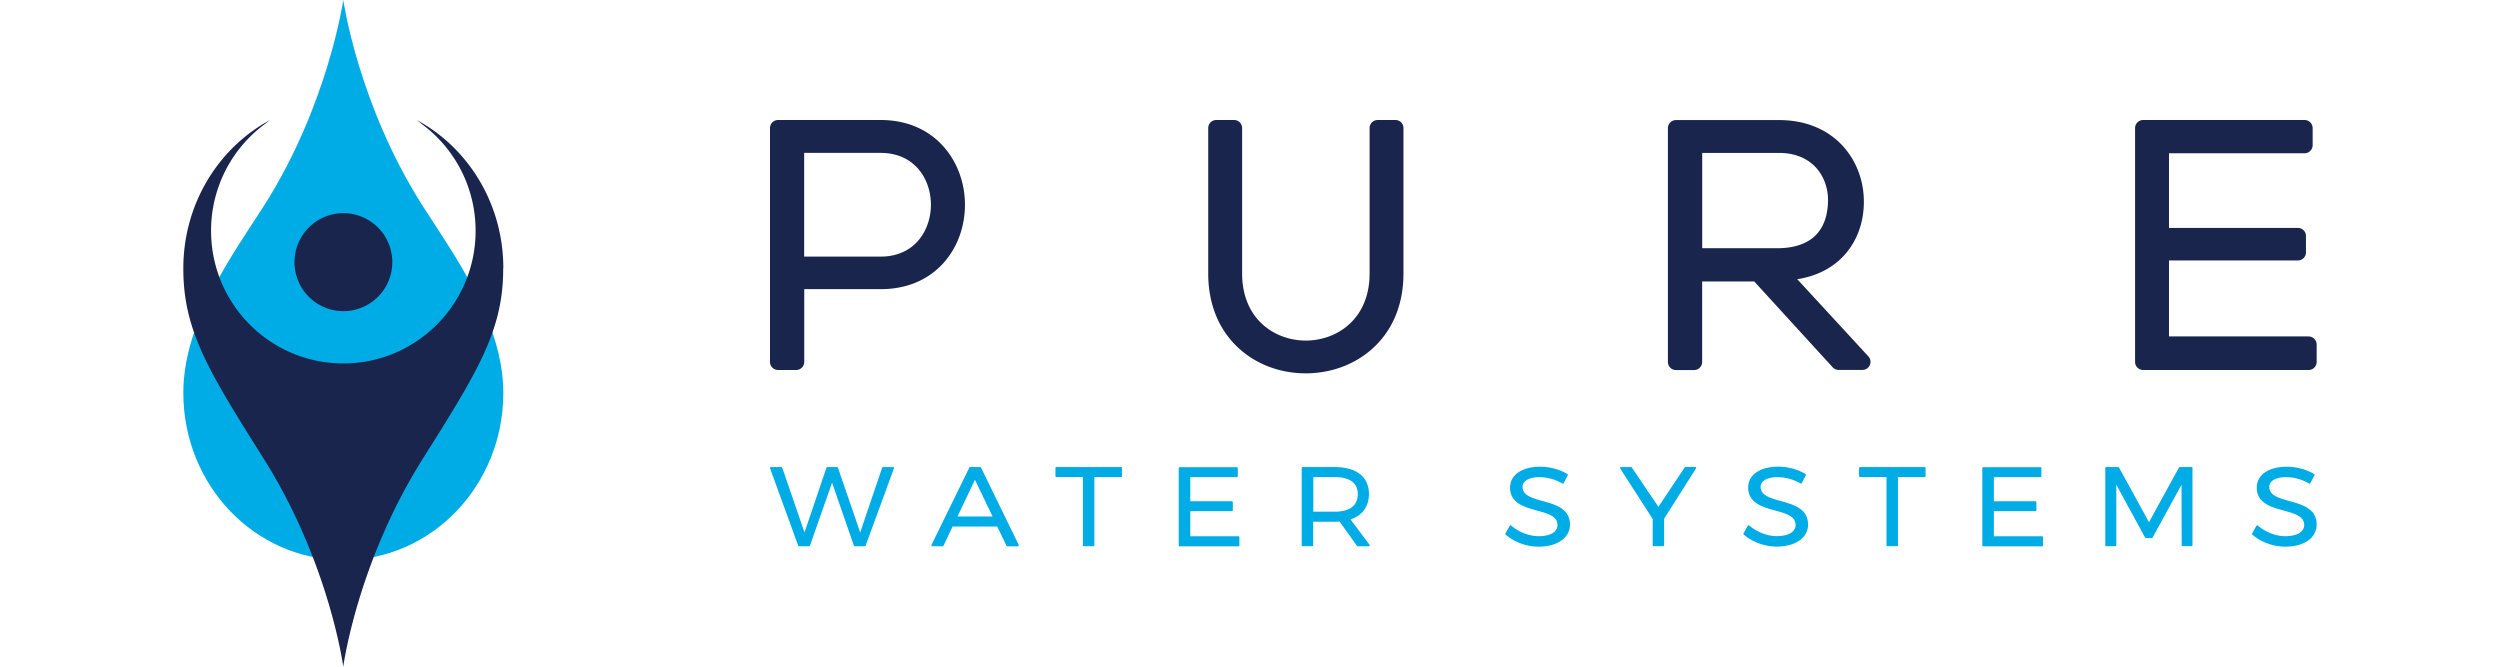 <svg viewBox="0 0 160 50" id="logo--pws" xmlns="http://www.w3.org/2000/svg" height="512" width="1920">
    <path d="M17.955 15.449C13.117 7.866 11.995 0 11.995 0s-1.127 7.866-5.96 15.449C3.79 18.968 0 24.093 0 29.46 0 36.41 5.372 42 12 42s12-5.59 12-12.54c-.01-5.367-3.8-10.492-6.045-14.011z" fill="#00ACE6"></path><path d="M12.005 23.337a3.67 3.67 0 003.666-3.676 3.67 3.67 0 00-3.666-3.675 3.67 3.67 0 00-3.666 3.675 3.67 3.67 0 003.666 3.676zM24 20.077C23.985 15.25 21.347 11.07 17.501 9c.135.1.265.2.394.31a9.933 9.933 0 014.025 8.001c0 5.496-4.444 9.946-9.92 9.946-5.481 0-9.92-4.45-9.92-9.946A9.933 9.933 0 016.1 9.315c.13-.105.264-.21.399-.31C2.653 11.08.015 15.255 0 20.086v.085c0 4.646 1.935 7.731 6.035 14.242C10.953 42.224 11.995 50 11.995 50s1.042-7.78 5.96-15.587c4.1-6.51 6.035-9.601 6.035-14.242v-.055c.01-.02.01-.03.01-.04z" fill="#19254D"></path><path d="M70.332 35.029H65.48c-.04 0-.07.029-.07.067v.613c0 .039.03.067.07.067h1.988V40.9c0 .038.03.067.07.067h.721c.04 0 .07-.029.07-.067v-5.12h1.998c.04 0 .07-.029.07-.067V35.1c.005-.043-.025-.072-.065-.072zm-10.566 0h-.75c-.03 0-.056.014-.066.038l-2.84 5.803c-.01.02-.01.048.006.067.015.02.035.034.06.034h.766c.03 0 .055-.014.065-.038l.686-1.443h3.35l.696 1.442c.01.025.035.04.065.04h.787a.07.07 0 00.06-.035c.015-.019.015-.043.005-.067l-2.83-5.802c-.005-.025-.035-.04-.06-.04zm-1.702 3.704l1.307-2.75 1.322 2.75h-2.63zm92.557-3.704h-.886a.079.079 0 00-.065.038l-2.244 4.095-2.248-4.094c-.01-.025-.035-.04-.065-.04h-.896c-.04 0-.071.03-.071.069v5.802c0 .038.031.067.071.067h.686c.04 0 .07-.029.07-.067v-4.544l2.158 3.96c.01.024.035.039.065.039h.436a.08.08 0 00.065-.039l2.168-3.965.01 4.544c0 .038.03.067.07.067h.671c.04 0 .07-.029.07-.067v-5.797c.005-.04-.025-.068-.065-.068zm-71.486 5.19H75.52v-1.886h3.12c.04 0 .07-.03.07-.068v-.603c0-.038-.03-.067-.07-.067h-3.12v-1.809h3.495c.04 0 .07-.029.07-.067v-.613c0-.038-.03-.067-.07-.067h-4.291c-.04 0-.07.029-.07.067v5.802c0 .039.03.068.07.068h4.411c.04 0 .07-.03.07-.068v-.612c0-.048-.03-.077-.07-.077zm-25.903-5.19h-.751c-.03 0-.06.02-.07.048l-1.648 4.857-1.667-4.857a.07.07 0 00-.07-.048h-.722c-.03 0-.06.02-.07.048l-1.647 4.857-1.668-4.857a.07.07 0 00-.07-.048h-.776a.072.072 0 00-.06.029.072.072 0 00-.01.063l2.113 5.802c.01.029.04.048.07.048h.741c.03 0 .06-.02.07-.048l1.658-4.722 1.637 4.722a.07.07 0 00.07.048h.741c.03 0 .06-.02.07-.048l2.124-5.802c.01-.02.005-.044-.01-.063-.015-.02-.03-.03-.055-.03zm104.72 2.547c-.806-.227-1.507-.42-1.507-1.062 0-.448.49-.728 1.272-.728a3.44 3.44 0 011.707.473c.015.01.04.014.06.01a.08.08 0 00.045-.034l.306-.589a.072.072 0 00-.025-.091c-.556-.343-1.322-.55-2.043-.55-1.372 0-2.259.612-2.259 1.563 0 1.167 1.077 1.466 2.028 1.726.822.227 1.528.42 1.528 1.085 0 .517-.541.835-1.412.835-.712 0-1.498-.304-2.059-.796a.092.092 0 00-.06-.02c-.02.005-.04.015-.05.034l-.325.574a.072.072 0 00.015.087c.646.565 1.572.907 2.468.907 1.413 0 2.359-.666 2.359-1.654.005-1.196-1.087-1.5-2.048-1.77zm-18.548 2.643h-3.615v-1.886h3.12c.04 0 .07-.03.07-.068v-.603c0-.038-.03-.067-.07-.067h-3.12v-1.809h3.495c.04 0 .07-.029.07-.067v-.613c0-.038-.03-.067-.07-.067h-4.291c-.04 0-.07.029-.07.067v5.802c0 .039.03.068.07.068h4.411c.041 0 .071-.03.071-.068v-.612c0-.048-.03-.077-.071-.077zm-19.599-2.643c-.806-.227-1.507-.42-1.507-1.062 0-.448.491-.728 1.272-.728.576 0 1.212.174 1.708.468.015.01.04.015.06.01a.08.08 0 00.045-.034l.305-.588a.073.073 0 00-.025-.092c-.556-.343-1.322-.55-2.043-.55-1.372 0-2.258.612-2.258 1.563 0 1.167 1.076 1.466 2.028 1.726.821.227 1.527.42 1.527 1.086 0 .516-.541.834-1.412.834-.711 0-1.497-.304-2.058-.796a.092.092 0 00-.06-.02c-.02.006-.04.015-.05.035l-.326.574a.072.072 0 00.015.086c.646.565 1.573.907 2.469.907 1.412 0 2.358-.665 2.358-1.654.005-1.191-1.086-1.495-2.048-1.765zm10.796-2.547h-4.852c-.04 0-.07.029-.07.067v.613c0 .039.03.067.07.067h1.988V40.9c0 .038.03.067.07.067h.721c.04 0 .07-.029.07-.067v-5.12h1.998c.04 0 .07-.029.07-.067V35.1c.006-.043-.025-.072-.065-.072zm-43.064 3.926c.892-.294 1.383-.97 1.383-1.91 0-1.283-.937-2.016-2.57-2.016h-2.403c-.04 0-.07.029-.07.067V40.9c0 .038.03.067.07.067h.721c.04 0 .07-.029.07-.067v-1.77h1.608c.13 0 .255-.005.37-.015l1.307 1.823c.015.02.035.03.06.03h.822c.025 0 .05-.015.065-.04.01-.023.01-.052-.005-.072l-1.428-1.9zm-1.181-.579h-1.608v-2.595h1.608c.786 0 1.727.222 1.727 1.283-.005 1.086-.941 1.312-1.727 1.312zm26.299-3.347c-.025 0-.045.014-.06.034l-1.963 2.951-1.993-2.951c-.015-.02-.035-.034-.06-.034h-.751a.086.086 0 00-.065.034c-.015.019-.01.048 0 .072l2.438 3.786V40.9c0 .038.03.067.07.067h.716c.04 0 .07-.029.07-.067v-1.997l2.394-3.772c.015-.02.015-.048 0-.072-.015-.024-.035-.034-.065-.034h-.731v.005zm-10.706 2.547c-.806-.227-1.507-.42-1.507-1.062 0-.448.49-.728 1.272-.728a3.44 3.44 0 011.707.473c.015.01.04.014.06.01a.08.08 0 00.045-.034l.306-.589a.072.072 0 00-.025-.091c-.556-.343-1.322-.55-2.043-.55-1.372 0-2.259.612-2.259 1.563 0 1.167 1.077 1.466 2.028 1.726.822.227 1.528.42 1.528 1.085 0 .517-.541.835-1.413.835-.711 0-1.497-.304-2.058-.796a.092.092 0 00-.06-.02c-.02.005-.04.015-.05.034l-.325.574a.072.072 0 00.015.087c.646.565 1.572.907 2.468.907 1.413 0 2.359-.666 2.359-1.654.005-1.196-1.087-1.5-2.048-1.77z" fill="#00ACE6"></path><path d="M52.297 9h-7.69a.606.606 0 00-.607.607v17.535c0 .337.27.607.607.607h1.354c.336 0 .607-.27.607-.607v-5.455h5.734c1.946 0 3.581-.692 4.74-1.996 1.018-1.153 1.58-2.693 1.58-4.348C58.617 12.194 56.445 9 52.297 9zm0 10.245h-5.734v-7.778h5.734c2.593 0 3.772 2.016 3.772 3.886 0 1.876-1.179 3.892-3.772 3.892zm107.096 5.987h-10.469v-5.697h9.666c.337 0 .607-.27.607-.606V17.7a.605.605 0 00-.607-.607h-9.666v-5.6h10.168a.607.607 0 00.607-.607v-1.28a.606.606 0 00-.607-.606h-12.104a.606.606 0 00-.607.607v17.535c0 .337.271.607.607.607h12.405c.336 0 .607-.27.607-.607V25.84a.609.609 0 00-.607-.607zm-38.349-4.292c1.359-.211 2.513-.768 3.376-1.64 1.058-1.068 1.635-2.573 1.62-4.232-.015-1.585-.592-3.064-1.625-4.168-1.169-1.243-2.809-1.895-4.745-1.895h-7.72a.606.606 0 00-.607.607v17.535c0 .337.271.607.607.607h1.354c.336 0 .607-.27.607-.607V21.11h3.908l5.884 6.439a.603.603 0 00.446.195h1.781a.606.606 0 00.446-1.018l-5.332-5.786zm-7.128-2.322v-7.15h5.759c1.103 0 2.036.35 2.688 1.012.642.647.999 1.58.989 2.557-.016 1.635-.693 3.58-3.828 3.58h-5.608zM90.906 9h-1.329a.606.606 0 00-.607.607v10.896c0 3.46-2.483 5.04-4.785 5.04-2.297 0-4.776-1.575-4.776-5.04V9.607A.606.606 0 0078.802 9h-1.329a.606.606 0 00-.607.607v10.896c0 2.302.793 4.248 2.293 5.617 1.329 1.213 3.11 1.88 5.02 1.88 1.912 0 3.698-.667 5.032-1.88 1.505-1.37 2.298-3.31 2.298-5.612V9.607A.602.602 0 0090.907 9z" fill="#19254D"></path></svg>
